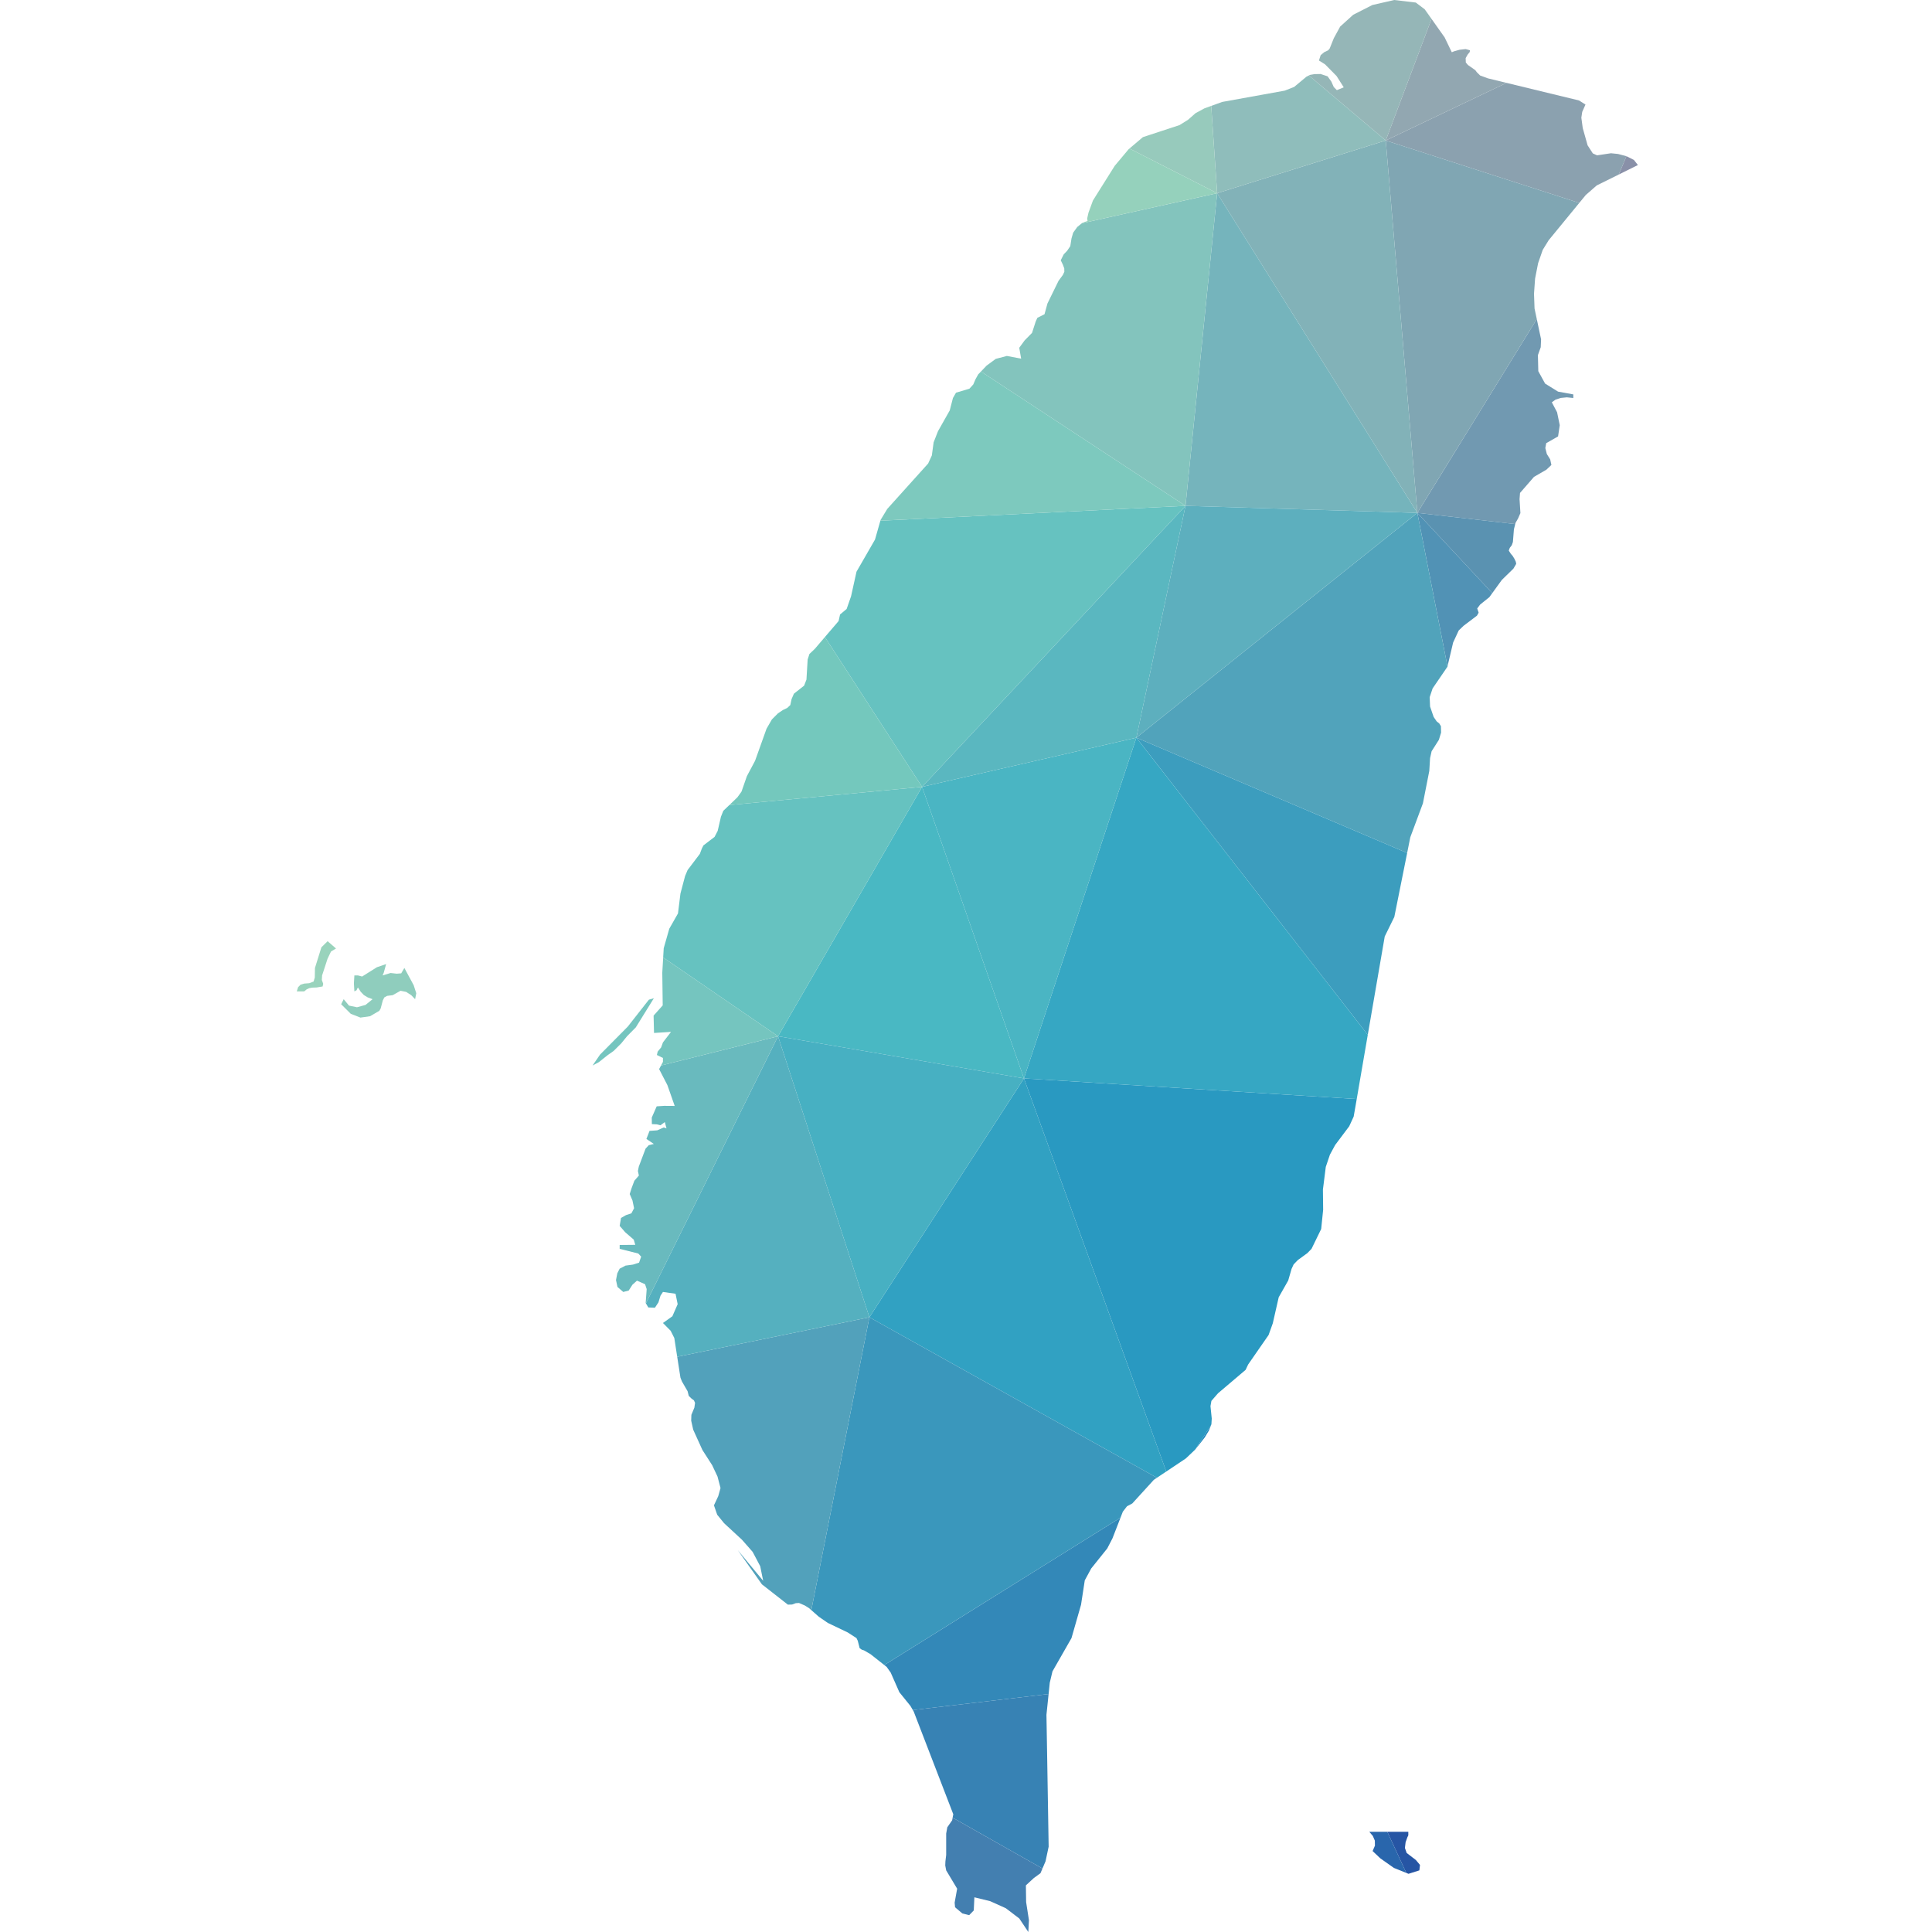 <svg id="Layer_1" data-name="Layer 1" xmlns="http://www.w3.org/2000/svg" viewBox="0 0 500 500"><title>Mapa_Artboard 2</title><polygon points="423.89 42.71 422.86 41.4 420.94 40.43 420.92 40.43 418.93 45.17 423.89 42.71" style="fill:#8990a8"/><polygon points="392.14 135.63 392.22 135.32 392.88 134.17 393.48 132.79 393.26 129.19 393.38 127.57 397 123.41 400.2 121.56 401.5 120.33 401.19 118.89 400.32 117.5 399.93 115.96 400.16 114.69 403.23 112.94 403.66 110.04 402.97 106.69 401.61 104.11 402.57 103.43 403.9 102.99 405.49 102.83 407.17 103 407.17 102.07 403.22 101.35 399.87 99.27 398.11 96.06 398.01 91.9 398.74 89.86 398.83 87.82 397.72 82.58 366.81 132.73 392.14 135.63" style="fill:#7199b1"/><polygon points="408.71 52.52 410.41 50.45 413.25 47.98 418.93 45.17 420.92 40.43 418.77 39.85 416.92 39.66 413.32 40.2 412.22 39.7 410.87 37.61 409.61 33.13 409.25 30.46 409.48 28.95 410.32 27.06 408.65 26 389.89 21.45 358.63 36.36 408.71 52.52" style="fill:#8ba1af"/><polygon points="389.89 21.45 385.05 20.27 383.06 19.54 382.2 18.69 381.81 18.16 379.9 16.82 379.35 16.17 379.31 15.05 379.82 14.13 380.36 13.47 380.43 13.01 379.31 12.7 377.72 12.88 376.33 13.27 375.72 13.52 373.87 9.68 370.48 4.89 358.63 36.36 389.89 21.45" style="fill:#92a7b1"/><polygon points="386.2 153.5 388.67 150.09 391.67 147.16 392.39 145.93 392.29 145.38 391.93 144.61 391.46 143.85 391.12 143.46 391.01 143.34 390.47 142.49 390.73 141.78 391.25 141.1 391.54 140.26 391.8 136.99 392.14 135.63 366.81 132.73 386.2 153.5" style="fill:#5a92b1"/><polygon points="374.61 172.46 376.07 166.28 377.51 163.17 378.8 161.93 382.24 159.33 382.67 158.56 382.3 157.47 383.06 156.46 385.44 154.55 386.2 153.5 366.81 132.73 374.61 172.46" style="fill:#5192b5"/><polygon points="366.81 132.73 397.72 82.58 397.14 79.85 397 76.03 397.28 72.09 398.06 68.12 399.26 64.66 400.79 62.18 408.71 52.52 358.63 36.36 366.81 132.73" style="fill:#80a6b3"/><polygon points="364.05 479.55 363.59 478.25 363.77 476.77 364.21 475.53 364.47 474.97 364.47 474.07 359.04 474.07 363.95 484.71 364.52 484.94 367.33 484.05 367.49 482.64 366.43 481.37 364.05 479.55" style="fill:#2655a4"/><polygon points="358.63 36.36 315 50 366.81 132.73 358.63 36.36" style="fill:#82b2b8"/><polygon points="294.09 190.91 364.17 220.75 364.98 216.69 368.25 207.9 369.9 199.52 370.1 196.21 370.5 194.42 372.38 191.47 372.95 189.6 372.91 187.94 372.48 187.23 371.81 186.69 371.03 185.55 370.1 182.85 370 180.43 370.76 178.16 374.59 172.56 374.61 172.46 366.81 132.73 294.09 190.91" style="fill:#51a3bb"/><polygon points="370.48 4.89 368.71 2.4 366.4 0.66 360.83 0 355.16 1.3 350.21 3.82 346.83 6.88 345.19 9.89 344.12 12.55 343.71 13.03 342.73 13.49 341.79 14.27 341.34 15.66 342.92 16.65 345.9 19.67 347.76 22.6 345.98 23.33 345.18 22.53 344.55 21.11 343.58 19.75 341.77 19.15 340.2 19.18 339.04 19.38 338.74 19.53 358.63 36.36 370.48 4.89" style="fill:#95b6b7"/><polygon points="354.38 474.07 355.29 475.15 355.81 476.35 355.83 477.66 355.23 479.05 357.24 480.95 360.73 483.41 363.95 484.71 359.04 474.07 354.38 474.07" style="fill:#2966ac"/><polygon points="315 50 306.81 130.91 366.81 132.73 315 50" style="fill:#75b4bc"/><polygon points="353.98 267.81 358.37 242.35 360.85 237.3 364.17 220.75 294.09 190.91 353.98 267.81" style="fill:#3c9dbe"/><polygon points="366.81 132.73 306.81 130.91 294.09 190.91 366.81 132.73" style="fill:#5dafbe"/><polygon points="301.83 380.83 306.9 377.44 309.27 375.19 313.42 368.82 313.51 368.58 313.6 367.14 313.27 363.91 313.51 362.55 315.21 360.59 322.36 354.52 323.02 353.13 328.31 345.5 329.4 342.46 330.93 335.73 333.39 331.39 334.25 328.4 334.79 327.23 335.88 326.1 338.35 324.3 339.42 323.2 341.92 318.07 342.43 313.1 342.37 307.87 343.11 302 344.18 298.83 345.54 296.32 349.18 291.47 350.33 288.97 351.12 284.43 265 279.09 301.83 380.83" style="fill:#2999c1"/><polygon points="265 279.09 351.12 284.43 352.68 275.36 353.98 267.81 294.09 190.91 265 279.09" style="fill:#36a7c3"/><polygon points="309.32 375.14 311.77 372.03 312.87 370.22 313.42 368.82 309.27 375.19 309.32 375.14" style="fill:#2089bd"/><polygon points="358.63 36.36 338.74 19.53 338.09 19.86 334.92 22.5 332.47 23.46 326.67 24.51 316.31 26.38 313.46 27.41 315 50 358.63 36.36" style="fill:#8fbdbb"/><polygon points="294.09 190.91 238.63 203.64 265 279.09 294.09 190.91" style="fill:#4ab5c3"/><polygon points="225 340.91 299.41 382.44 301.83 380.83 265 279.09 225 340.91" style="fill:#31a1c2"/><polygon points="315 50 279.98 57.78 278.8 58.74 277.73 60.22 277.3 61.72 276.99 63.7 276.22 64.84 276.19 64.89 275.29 65.83 274.52 67.36 275.08 68.52 275.43 69.46 275.45 70.34 275.07 71.15 273.95 72.68 271.08 78.54 270.32 81.32 268.47 82.25 268.04 83.2 267.09 86.15 265.18 88.09 263.78 90 264.27 92.82 260.57 92.12 257.69 92.88 255.32 94.63 253.87 96.15 306.81 130.91 315 50" style="fill:#83c4bd"/><polygon points="313.46 27.41 311.71 28.04 309.39 29.3 307.49 30.98 305.27 32.37 295.78 35.49 292.3 38.44 315 50 313.46 27.41" style="fill:#97cabc"/><polygon points="292.3 38.44 292.08 38.63 288.5 42.9 283.91 50.2 282.85 51.9 281.7 55.04 281.36 56.55 281.46 57.18 280.17 57.63 279.98 57.78 315 50 292.3 38.44" style="fill:#95d1bc"/><polygon points="271.68 435.48 272.38 432.55 277.3 423.94 279.77 415.31 280.74 408.99 282.41 405.91 286.56 400.73 287.9 398.14 289.99 392.77 228.85 430.91 229.47 431.4 230.51 432.86 232.75 437.94 235.61 441.48 236.24 442.56 271.38 438.41 271.68 435.48" style="fill:#3388b8"/><polygon points="306.81 130.91 238.63 203.64 294.09 190.91 306.81 130.91" style="fill:#5ab7c0"/><polygon points="306.81 130.91 227.84 134.76 226.45 139.64 221.66 147.96 220.26 154.3 219.11 157.6 217.41 159.02 217.03 160.72 216.71 161.1 213.48 164.87 238.63 203.64 306.81 130.91" style="fill:#66c2c0"/><polygon points="253.87 96.15 253.16 96.89 252.46 98.15 251.88 99.5 250.89 100.59 247.41 101.63 246.62 103.01 245.79 106.22 242.75 111.6 241.62 114.48 241.16 117.87 240.2 119.96 236.47 124.1 229.63 131.7 227.91 134.53 227.84 134.76 306.81 130.91 253.87 96.15" style="fill:#7dc9be"/><polygon points="290.59 391.22 291.68 389.81 293.04 389.09 298.61 382.98 299.41 382.44 225 340.91 209.97 416.7 211.9 418.4 214.24 420.01 219.4 422.48 221.66 423.94 221.99 424.63 222.48 426.55 223.04 426.94 223.61 427.12 225.28 428.09 228.85 430.91 289.99 392.77 290.59 391.22" style="fill:#3a97bc"/><polygon points="270.59 481.69 271.39 477.92 270.95 451.33 270.82 443.78 271.38 438.41 236.24 442.56 236.46 442.93 246.71 469.53 246.54 470.41 269.79 483.57 270.59 481.69" style="fill:#3782b4"/><polygon points="238.63 203.64 201.36 268.18 265 279.09 238.63 203.64" style="fill:#49b8c3"/><polygon points="247.71 488.79 247.06 492.4 247.17 493.6 249.06 495.2 250.82 495.64 252.01 494.42 252.17 491.02 256.25 492.02 260.31 493.85 263.79 496.5 266.13 500 266.29 496.95 265.56 492.25 265.5 487.93 267.55 486.04 269.28 484.77 269.79 483.57 246.54 470.41 246.42 471.08 245.16 472.9 244.87 474.52 244.87 480.05 244.67 481.75 244.63 482.78 244.87 484.05 247.71 488.79" style="fill:#437fb0"/><polygon points="201.36 268.18 225 340.91 265 279.09 201.36 268.18" style="fill:#47b0c2"/><polygon points="175.26 351.13 176.1 356.54 176.49 357.53 177.95 360.05 178.25 361.25 178.93 361.92 179.59 362.41 179.88 363.06 179.7 364.3 178.93 366.16 178.88 367.67 179.4 370 181.78 375.25 184.31 379.19 185.69 382.12 186.47 385.1 185.88 387.21 184.77 389.58 185.61 392.01 187.39 394.2 192.04 398.5 194.78 401.62 195.65 403.26 196.74 405.33 197.51 409.11 190.94 401.18 197.18 410.02 203.9 415.28 205 415.25 205.95 414.9 206.78 414.85 208.29 415.5 209.44 416.23 209.97 416.7 225 340.91 175.26 351.13" style="fill:#52a1bb"/><polygon points="238.63 203.64 188.75 208.35 187.19 209.84 186.58 211.37 185.74 215.02 184.93 216.59 182.05 218.79 181.65 219.57 181.12 220.98 177.95 225.17 177.3 226.71 176.1 231.24 175.46 236.4 173.21 240.35 171.77 245.4 171.63 247.79 201.36 268.18 238.63 203.64" style="fill:#66c2c0"/><polygon points="213.48 164.87 210.87 167.93 209.48 169.25 209.02 170.68 208.71 175.88 208.1 177.45 205.46 179.53 204.85 180.95 204.53 182.47 203.73 183.22 202.6 183.76 201.32 184.63 199.77 186.18 198.38 188.59 195.41 196.89 193.29 200.88 191.9 204.87 190.84 206.34 188.75 208.35 238.63 203.64 213.48 164.87" style="fill:#74c8bd"/><polygon points="201.36 268.18 167.16 337.31 167.78 338.37 169.49 338.44 170.4 337.06 170.94 335.31 171.57 334.36 174.83 334.82 175.38 337.52 174.01 340.65 171.57 342.39 173.57 344.41 174.51 346.28 175.01 349.51 175.26 351.13 225 340.91 201.36 268.18" style="fill:#55b0bf"/><polygon points="171.07 275.75 170.58 276.68 172.72 280.83 174.61 286.21 171.85 286.19 169.95 286.32 168.68 289.22 168.7 290.92 169.97 290.98 170.92 291.22 172.06 290.39 172.49 292.03 171.77 291.79 170.09 292.53 168.1 292.67 167.29 294.76 169.21 296.05 167.89 296.38 167.07 297.27 165.33 301.89 165.09 303.05 165.34 304.23 164.17 305.58 163.45 307.5 162.97 309.02 163.68 310.67 164.1 312.69 163.41 314 162.01 314.47 160.72 315.2 160.37 317.26 161.81 318.91 164.01 320.81 164.41 322.16 160.37 322.2 160.37 323.2 165.19 324.41 165.93 325.22 165.39 326.77 163.8 327.28 161.88 327.54 160.37 328.33 159.76 329.52 159.42 331.28 159.8 333.06 161.3 334.36 162.71 333.99 163.67 332.49 164.85 331.43 166.94 332.35 167.36 333.61 167.1 337.22 167.16 337.31 201.36 268.18 171.07 275.75" style="fill:#69babe"/><polygon points="167.93 258.72 162.47 265.68 155.28 272.94 153.36 275.75 154.97 274.89 157.28 273.06 158.81 271.98 160.76 270.04 162.27 268.19 164.55 265.88 169.22 258.34 167.93 258.72" style="fill:#75c5bf"/><polygon points="171.63 247.79 171.4 251.72 171.51 260.19 169.15 262.84 169.26 267.33 173.66 267.05 171.57 269.77 171.1 271.07 170.21 272.15 170 273.03 171.57 273.8 171.57 274.81 171.07 275.75 201.36 268.18 171.63 247.79" style="fill:#75c5bf"/><polygon points="104.65 250.51 103.83 251.9 102.67 251.99 101.08 251.81 99.01 252.44 99.3 251.78 99.93 249.5 97.54 250.32 93.72 252.72 92.64 252.44 91.71 252.44 91.59 254.5 91.71 256.57 92.25 256.28 92.35 256.19 92.35 256.03 92.64 255.56 93.37 256.69 94.17 257.52 95.16 258.12 96.42 258.59 94.6 260.07 92.39 260.68 90.32 260.25 88.95 258.59 88.29 259.89 90.79 262.38 93.28 263.35 95.77 263 98.17 261.6 98.52 260.98 99.08 258.88 99.47 258.12 100.19 257.73 101.63 257.55 103.66 256.41 105.11 256.7 106.44 257.56 107.43 258.59 107.73 257.05 107.06 254.97 104.65 250.51" style="fill:#8fcdbd"/><polygon points="79.36 256.05 80.02 255.74 80.81 255.6 81.94 255.56 83.49 255.3 83.65 254.61 83.29 253.62 83.36 252.44 84.78 248.09 85.67 246.24 86.96 245.47 84.79 243.58 83.18 245.16 81.51 250.51 81.47 252.97 81.16 254.02 80.03 254.45 78.73 254.55 77.77 254.85 77.14 255.49 76.81 256.57 78.73 256.57 79.36 256.05" style="fill:#99d3bc"/></svg>